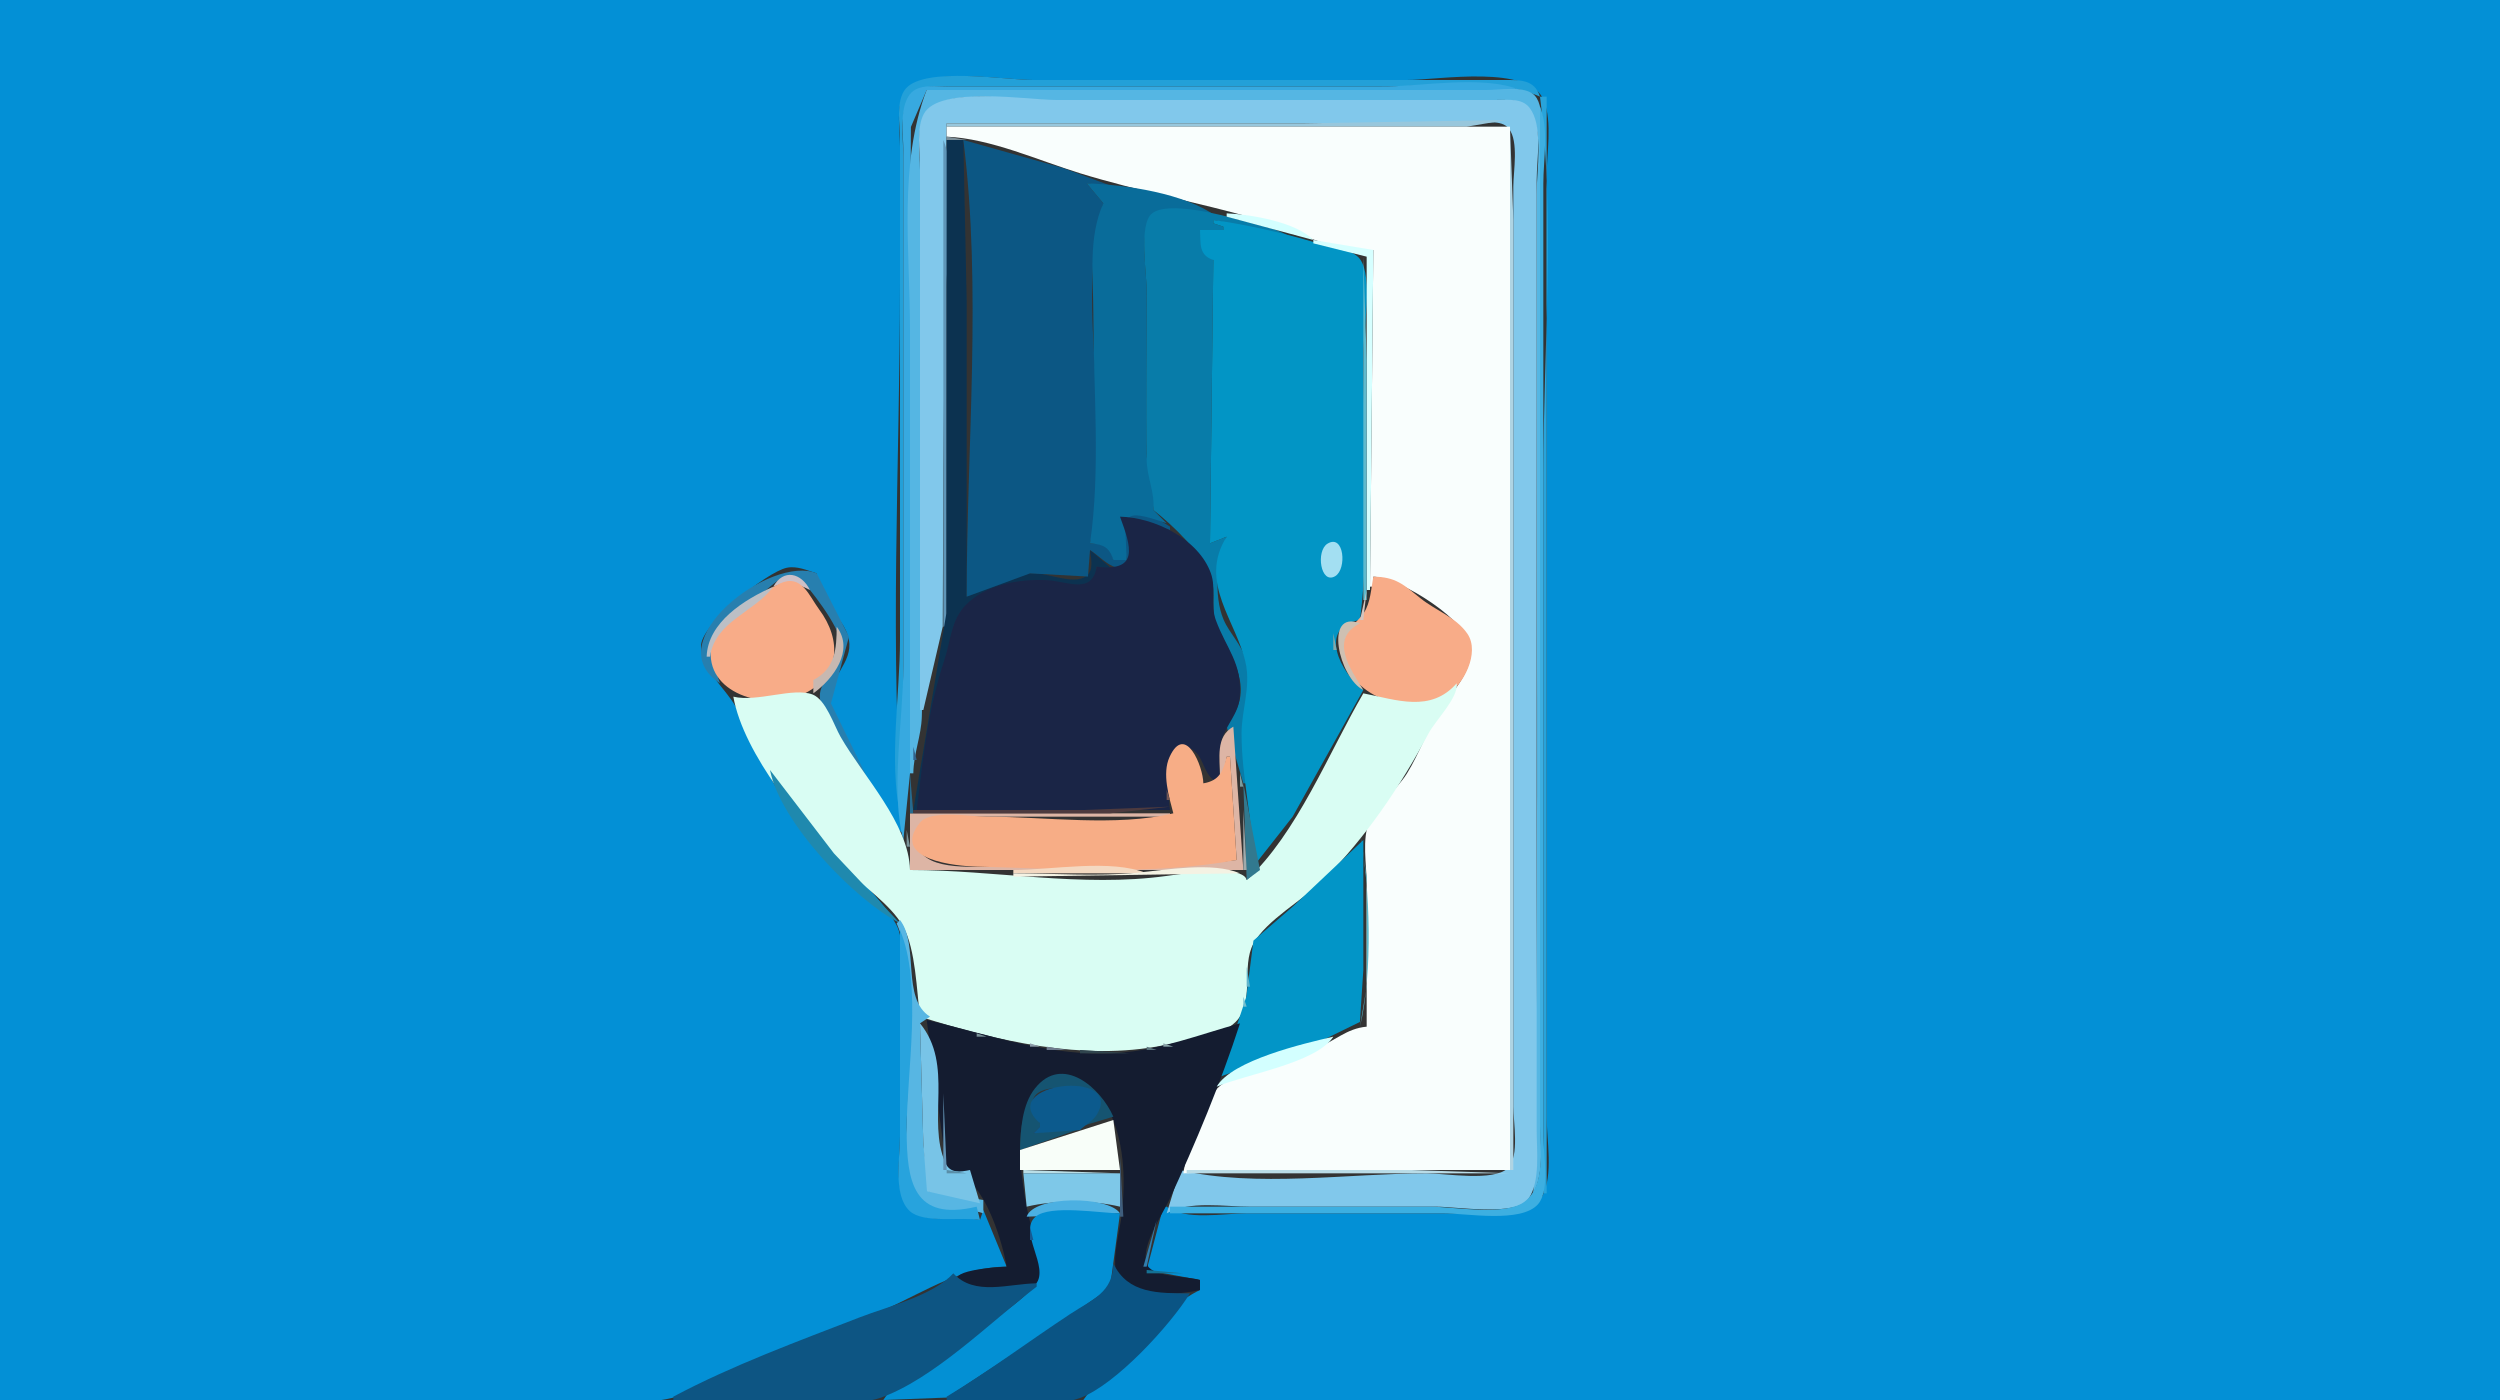 <?xml version="1.0" standalone="yes"?>
<svg width="750" height="420">
<rect width="100%" height="100%" fill="#333333" stroke="none"/>
<path style="fill:#0390d6; stroke:none;" d="M0 0L0 420L135 420C155.577 420 179.807 423.559 200 419.726C207.354 418.33 215.066 413.674 222 410.811C236.622 404.773 251.616 399.128 266 392.613C278.187 387.093 288.588 380 302 380L295 363L294 366C288.185 364.616 278.253 367.158 273.549 363.297C267.879 358.643 270 347.387 270 341L270 296C270 290.588 271.572 282.139 268.821 277.285C261.859 265.004 246.566 255.126 237.687 243.715C230.585 234.589 226.505 222.154 220.742 212.054C217.257 205.949 210.958 201.633 210.319 194.015C209.787 187.675 229.962 171.617 236.004 170.336C239.06 169.687 242.144 171.109 245 172C244.159 181.843 253.112 183.705 254.678 192.001C255.95 198.734 248.602 203.54 248.692 210C248.743 213.674 251.774 217.713 253.498 220.83C258.229 229.381 262.543 244.831 271 250C266.614 195.63 270 139.622 270 85L270 44C270 39.147 268.568 31.427 271.742 27.344C277.544 19.881 301.326 24 310 24L422 24C431.773 24 458.902 19.115 463.231 30.289C465.708 36.681 464 46.216 464 53L464 104L464 278L464 335C464 341.797 466.044 352.706 462.682 358.826C458.309 366.786 444.532 364 437 364L374 364C367.172 364 355.591 366.236 350 362L349 362L344 381L360 384L360 387C348.471 392.522 332.451 409.501 325 420L750 420L750 0L0 0z"/>
<path style="fill:#23a0d8; stroke:none;" d="M270 244L271 244L271 88L271 47C271 41.599 269.748 33.887 272.938 29.148C275.597 25.198 280.857 26 285 26L317 26L415 26C429.753 26 448.305 22.914 462 29C460.33 23.713 455.907 24.008 451 24L420 24L310 24C301.7 24 277.502 19.926 271.742 26.573C268.619 30.177 270 37.585 270 42L270 80L270 192C270 208.106 266.632 228.454 270 244z"/>
<path style="fill:#37a9e0; stroke:none;" d="M271 252L273 232L273 189L273 87L273.274 38.09L278 27L456 27C445.02 22.393 425.944 26 414 26L316 26L285 26C281.301 26 275.498 24.944 272.938 28.318C269.76 32.507 271 40.091 271 45L271 84L271 200C271 215.607 267.062 237.131 271 252z"/>
<path style="fill:#55b6e3; stroke:none;" d="M278 27C269.492 49.097 273 75.147 273 99L273 232L274 232C274.052 226.14 276.381 220.806 276.544 215C277.716 173.184 276 130.889 276 89L276 51C276 45.851 274.753 38.735 277.653 34.189C282.858 26.028 304.461 30 313 30L419 30L448 30C451.971 30.002 456.311 29.46 458.852 33.148C463.147 39.382 461 50.792 461 58L461 120C461 199.323 461.636 278.766 460 358C463.499 351.419 462 342.255 462 335L462 285L462 104L462 47C462 42.4 464.078 30.962 459.682 28.028C456.332 25.792 449.843 27 446 27L411 27L278 27z"/>
<path style="fill:#27a4db; stroke:none;" d="M462 29C466.641 65.723 463 104.966 463 142L463 358L464 358L464 29L462 29z"/>
<path style="fill:#81c8eb; stroke:none;" d="M276 213L277 213L282.826 188L283 141L284 37L411 37C421.333 37 431.667 37.044 442 36.999C445.18 36.985 450.436 35.683 452.682 38.612C455.675 42.514 454 51.346 454 56L454 102L454 281L454 332C454 336.59 455.905 346.888 452.397 350.397C448.208 354.585 433.602 352 428 352C404.814 352 376.548 356.368 354 351L350 364C356.945 360.137 367.249 362 375 362L431 362C436.839 362 454.976 364.978 458.544 359.682C462.146 354.335 461 345.097 461 339L461 291L461 107L461 54C461 47.782 462.918 37.555 458.852 32.318C456.551 29.355 452.329 30.002 449 30L423 30L317 30C308.451 30 281.695 25.587 277.14 34.189C274.834 38.543 276 45.226 276 50L276 85L276 213z"/>
<path style="fill:#3dafe1; stroke:none;" d="M462 32L462 278L462 338C462 344.91 463.711 355.623 457.387 360.486C451.634 364.91 436.045 362 429 362L351 362L351 364L433 364C440.009 364 456.322 367.008 461.397 361.276C465.069 357.127 463 346.217 463 341L463 284L463 106L463 55C463 48.049 464.701 38.436 462 32z"/>
<path style="fill:#98c7dc; stroke:none;" d="M284 37L284 38L410 38L440 38L452 36L391 37L284 37z"/>
<path style="fill:#f9fefd; stroke:none;" d="M284 38L284 41C297.245 41.578 311.368 48.09 324 51.975C341.537 57.369 359.575 60.71 377 65.711C386.9 68.552 401.929 76.542 412 75L411 176L412 176L412 173C419.623 173.184 441.386 186.447 441.303 195.001C441.235 202.045 435.677 207.568 432.101 212.959C428.11 218.976 425.881 225.953 422.115 232C418.977 237.038 413.374 241.122 410.857 246.439C408.493 251.434 410 259.578 410 265L410 308C403.887 308.551 400.486 312.37 394.985 314.373C386.269 317.548 373.557 319.909 366.225 325.6C360.579 329.982 356.033 345.107 355 352L389 351L453 351L453 38L284 38z"/>
<path style="fill:#afd4e3; stroke:none;" d="M453 38L453 351L454 351L454 130L454 66L453 38z"/>
<path style="fill:#7b8e98; stroke:none;" d="M284 41L284 42L290 42L284 41z"/>
<path style="fill:#6096b8; stroke:none;" d="M283 42L283 188L284 188L284 86C284 73.532 287.807 53.456 283 42z"/>
<path style="fill:#0c3250; stroke:none;" d="M284 42L283.91 184L274 243L275 243C277.877 227.501 279.064 213.094 283.63 197.996C285.298 192.478 285.574 186.915 289.634 182.376C300.926 169.75 313.07 178.711 325.852 175.643C328.716 174.955 328.809 172.447 329 170L334 171L327 165C327.296 167.584 328.306 171.229 325.667 172.958C322.033 175.339 315.046 172.218 311 172.039C302.387 171.659 296.931 174.038 290 179L290 90L289 42L284 42z"/>
<path style="fill:#0c5784; stroke:none;" d="M289 42C294.617 86.443 290 134.176 290 179L309 172.015L326.393 172.971L327 165C329.435 166.546 332.285 169.731 335.15 170.288C343.992 172.006 337.483 157.843 336 155L351 159L351 158C348.228 156.195 337.852 149.723 335.708 155.434C334.49 158.68 337.814 164.406 338 168L334 168C333.272 163.638 331.176 163.137 327 163C335.235 131.238 321.779 93.451 331 61L326 55L334 56L319 50.442L289 42z"/>
<path style="fill:#8facc0; stroke:none;" d="M292.667 42.333L293.333 42.667L292.667 42.333z"/>
<path style="fill:#84acbc; stroke:none;" d="M302.667 45.333L303.333 45.667L302.667 45.333z"/>
<path style="fill:#a4c8d9; stroke:none;" d="M309.667 47.333L310.333 47.667L309.667 47.333z"/>
<path style="fill:#7fb2c8; stroke:none;" d="M312.667 48.333L313.333 48.667L312.667 48.333z"/>
<path style="fill:#5f8c9a; stroke:none;" d="M318.667 50.333L319.333 50.667L318.667 50.333z"/>
<path style="fill:#096c9a; stroke:none;" d="M326 55L331 61C326.412 71.252 328 82.852 328 94C328 116.645 330.238 141.137 327 163C330.952 163.301 332.822 164.118 334 168L338 168C337.7 155.221 335.075 151.692 350 157L346 153C347.216 147.299 344.038 141.853 344.001 136C343.896 119.668 344 103.332 344 87C344 81.851 341.494 67.245 346.318 64.028C351.057 60.868 359.806 64.587 365 65C355.549 57.959 337.534 55.401 326 55z"/>
<path style="fill:#a0c7d5; stroke:none;" d="M336.667 55.333L337.333 55.667L336.667 55.333z"/>
<path style="fill:#71a7b7; stroke:none;" d="M342.667 57.333L343.333 57.667L342.667 57.333z"/>
<path style="fill:#71a4ba; stroke:none;" d="M352.667 60.333L353.333 60.667L352.667 60.333z"/>
<path style="fill:#86bfce; stroke:none;" d="M356.667 61.333L357.333 61.667L356.667 61.333z"/>
<path style="fill:#087ca9; stroke:none;" d="M346 153C351.687 157.39 360.84 166.198 363.272 173C365.004 177.843 362.932 183.255 365.164 188C369.552 197.331 376.97 207.361 368 217L368 218L373 235L374 235C373.502 223.409 376.141 209.402 373.725 198.17C372.741 193.593 368.845 190.077 367.049 185.83C364.069 178.78 365.032 167.643 368 161L363 163L364 78L360 69L367 69L367 68L364 67L364 66L387 71C382.605 68.315 376.948 67.395 372 66.001C366.581 64.474 350.417 60.215 345.603 64.028C341.545 67.242 344 82.187 344 87C344 103.992 343.721 121.011 344.005 138C344.092 143.219 346.525 147.788 346 153z"/>
<path style="fill:#7bc2dc; stroke:none;" d="M366.667 64.333L367.333 64.667L366.667 64.333z"/>
<path style="fill:#d3ffff; stroke:none;" d="M368 64L368 65L394 72C388.905 66.643 375.251 64.316 368 64z"/>
<path style="fill:#0295c5; stroke:none;" d="M364 66L364 67L367 68L367 69L360 69C360.231 73.132 359.575 76.531 364 78L363 163L368 161C359.313 174.798 371.077 186.411 373.725 199.09C375.221 206.252 372.481 213.011 372.47 220C372.448 233.468 376 246.465 376 260L387.797 245L409 207C402.289 202.036 394.982 188.101 408 186C411.299 159.893 409 132.321 409 106C409 99.431 411.987 83.03 407.972 77.703C405.795 74.814 400.223 74.497 397 73.492C386.813 70.317 374.509 67.423 364 66z"/>
<path style="fill:#d6ffff; stroke:none;" d="M394 72L394 73L410 77L410 177L411 177L412 75L394 72z"/>
<path style="fill:#7cc1d5; stroke:none;" d="M396.667 73.333L397.333 73.667L396.667 73.333z"/>
<path style="fill:#5ebacd; stroke:none;" d="M409 77L409 180L410 180L410 108L409 77z"/>
<path style="fill:#1a2546; stroke:none;" d="M336 155C339.33 164.044 341.84 171.577 329 170C327.639 178.535 320.122 174.317 314 174.039C305.743 173.665 295.602 175.327 289.634 181.598C285.229 186.227 285.214 192.293 283.311 197.996C278.342 212.892 276.972 227.397 275 243L351 243C350.533 239.303 347.84 220.918 356.801 224.407C361.743 226.332 360.422 233.239 366 235C366 230.851 365.342 226.033 366.509 222.015C367.892 217.254 371.578 214.227 371.946 209C372.665 198.79 367.992 194.83 364.738 186C363.085 181.514 364.881 176.501 363.272 172C359.579 161.67 346.347 155.243 336 155z"/>
<path style="fill:#a3dff2; stroke:none;" d="M398.274 163.086C394.67 165.253 396.164 175.499 400.58 172.839C404.102 170.717 403.27 160.083 398.274 163.086z"/>
<path style="fill:#277faf; stroke:none;" d="M216 205C210.931 190.831 215.324 188.013 226.985 179.441C231.258 176.301 236.396 169.101 241.487 175.149C244.999 179.322 253.811 190.641 252.576 196C251.496 200.691 245.77 204.152 245.954 209C246.261 217.072 255.657 228.437 260 235L261 235L249.289 211L254.696 191.004L245 172C231.375 166.227 196.783 192.564 216 205z"/>
<path style="fill:#cdc0c7; stroke:none;" d="M232 176C236.42 174.233 238.82 174.913 243 177C240.411 171.867 235.033 170.5 232 176z"/>
<path style="fill:#f8ac88; stroke:none;" d="M412 173C411.333 176.538 411.181 180.804 409.143 183.871C406.839 187.339 403.406 188.389 403.062 193.005C401.93 208.23 421.963 215.593 433.816 208.697C439.077 205.636 444.039 195.79 440.254 190.171C436.903 185.197 430.674 183.149 426.174 179.511C421.115 175.422 418.773 173.061 412 173M234 175.042C228.158 177.75 214.355 187.152 213.361 194.001C211.294 208.247 229.823 213.043 239.946 208.714C252.52 203.337 252.539 191.914 245.718 182.791C242.746 178.815 240.486 172.037 234 175.042z"/>
<path style="fill:#bcbfc5; stroke:none;" d="M212 197L213 197C214.557 186.338 226.211 183.797 232 176C223.312 179.848 212.328 186.687 212 197z"/>
<path style="fill:#d2c5c0; stroke:none;" d="M410 177L408 186L409 186L410 177z"/>
<path style="fill:#cec0b2; stroke:none;" d="M409 207C405.126 200.716 398.667 191.707 408 187C397.007 182.765 401.681 203.408 409 207z"/>
<path style="fill:#c7b8b1; stroke:none;" d="M251 188C250.996 194.686 250.549 200.651 244 204L244 208C250.004 203.679 256.401 195.129 251 188z"/>
<path style="fill:#48749a; stroke:none;" d="M282.333 190.667L282.667 191.333L282.333 190.667z"/>
<path style="fill:#85a9aa; stroke:none;" d="M400 190L400 195L401 195L400 190z"/>
<path style="fill:#ccc1ba; stroke:none;" d="M213 198L220 210L213 198z"/>
<path style="fill:#406d8d; stroke:none;" d="M279.333 200.667L279.667 201.333L279.333 200.667z"/>
<path style="fill:#497ea1; stroke:none;" d="M216 205L218 208L216 205z"/>
<path style="fill:#d9fdf3; stroke:none;" d="M437 205C429.164 213.911 418.957 209.938 409 208C398.701 225.645 389.117 250.046 374 264C372.98 259.339 354.654 262.131 350 262.778C324.648 266.299 298.386 261 273 261C272.672 247.057 258.887 232.808 252.15 221C250.179 217.545 247.738 209.878 243.787 208.356C237.964 206.114 227.185 210.711 220 209C223.095 226.354 241.018 247.697 253.015 260C258.402 265.525 267.291 271.301 270.987 278.039C274.705 284.818 275.005 297.297 276 305C299.013 312.244 324.846 318.43 349 313.6C355.481 312.304 365.79 311.464 370.683 306.581C376.551 300.725 372.28 289.919 376.027 283.093C379.908 276.024 391.18 269.829 397 264C409.865 251.115 420.076 235.934 428.573 220.015C430.723 215.986 437.598 209.269 437 205z"/>
<path style="fill:#ddb5a5; stroke:none;" d="M366 233L367 233L368 227L369 227L371 258C346.576 261.087 321.612 260.04 297 260C289.574 259.988 273.512 261.282 275.153 250.044C276.217 242.756 287.749 245 293 245L351 245L351 244L273 244L273 261L373 261L370 218C364.576 220.991 366 227.529 366 233z"/>
<path style="fill:#f7ad86; stroke:none;" d="M352 244C334.77 248.102 313.698 245 296 245C291.472 245 279.169 242.859 276.028 246.742C266.864 258.069 287.009 259.839 293 259.985C318.217 260.603 346.169 262.61 371 258L369 227L368 227C366.926 231.453 365.766 234.223 361 235C360.955 229.956 355.585 216.754 350.858 227.109C348.566 232.131 350.701 238.978 352 244z"/>
<path style="fill:#31638d; stroke:none;" d="M274 224L274 228L275 228L274 224z"/>
<path style="fill:#1f89ae; stroke:none;" d="M231 231C234.038 246.708 256.28 269.883 270 277L250.174 256L231 231z"/>
<path style="fill:#256a8e; stroke:none;" d="M273 232L273 244L274 244L273 232z"/>
<path style="fill:#714c44; stroke:none;" d="M361 232L363 235L361 232z"/>
<path style="fill:#7b9b9c; stroke:none;" d="M372 232L372 236L373 236L372 232z"/>
<path style="fill:#32798f; stroke:none;" d="M373 235L374 264L378 261L373 235z"/>
<path style="fill:#735654; stroke:none;" d="M350 237L350 240L351 240L350 237z"/>
<path style="fill:#4d3a3e; stroke:none;" d="M351 242L325 243L274 243L274 244L333 244L351 242z"/>
<path style="fill:#9faaab; stroke:none;" d="M373 243L373 261L374 261L373 243z"/>
<path style="fill:#799398; stroke:none;" d="M272 249L272 254L273 254L272 249z"/>
<path style="fill:#5bbacc; stroke:none;" d="M408 250C411.062 266.496 411.891 291.655 408 308L410 296L410 263L408 250z"/>
<path style="fill:#0295c7; stroke:none;" d="M366 323L397 311.95L407.972 306.581L409 291L409 252L388 271.829L376.028 282.184L373.901 299L366 323z"/>
<path style="fill:#f3d9c2; stroke:none;" d="M304 261L304 262L344 262C333.488 257.589 315.434 261 304 261z"/>
<path style="fill:#f4f2e3; stroke:none;" d="M304 262L304 263L372 262C363.607 258.478 349.907 260.983 341 261.83C328.86 262.986 316.195 262 304 262z"/>
<path style="fill:#57b6e3; stroke:none;" d="M270 276L269 277C276.119 293.801 272 318.037 272 336C272 342.457 269.649 354.676 274.318 359.772C279.544 365.475 288.473 361.617 295 364L295 360L278.718 357.397L277 343L276 307L279 305C270.346 299.546 275.808 283.55 270 276z"/>
<path style="fill:#27a3dd; stroke:none;" d="M270 279L270 341C270 347.203 267.821 358.534 272.899 363.297C277.03 367.171 288.492 364.977 294 366L293 362C273.983 366.528 272 354.567 272 339C272 321.483 276.863 295.318 270 279z"/>
<path style="fill:#60b5cb; stroke:none;" d="M374 290L374 296L375 296L374 290z"/>
<path style="fill:#70bdce; stroke:none;" d="M373 299L373 302L374 302L373 299z"/>
<path style="fill:#141c30; stroke:none;" d="M278 306L284 351C294.322 351.336 300.377 370.897 302 380C300.181 380 280.926 381.239 289.323 385.397C295.555 388.484 306.285 385.019 313 385C312.135 376.369 308.808 367.696 307.439 359C305.942 349.487 304.554 337.945 309.378 329.093C315.956 317.023 328.642 324.474 333.085 334C337.567 343.61 337.737 355.711 336.271 366C335.616 370.594 332.837 380.352 336.028 384.397C340.126 389.592 354.489 388.312 360 387L360 384C356.281 382.821 346.173 383.175 344.283 379.682C341.602 374.727 348.709 364.428 350.766 360C358.714 342.889 366.202 324.948 372 307C359.496 310.446 348.2 315.007 335 315.91C315.536 317.242 296.612 310.306 278 306z"/>
<path style="fill:#78c4e7; stroke:none;" d="M276 307L277 343L278.093 357.397L294 361L291 351C288.133 351.592 285.039 352.125 283.603 348.851C277.955 335.972 286.275 319.539 276 307z"/>
<path style="fill:#adc6c9; stroke:none;" d="M283.667 307.333L284.333 307.667L283.667 307.333z"/>
<path style="fill:#8fa7ad; stroke:none;" d="M286.667 308.333L287.333 308.667L286.667 308.333z"/>
<path style="fill:#447395; stroke:none;" d="M278.333 310.667L278.667 311.333L278.333 310.667z"/>
<path style="fill:#799197; stroke:none;" d="M293 310L293 311L296 311L293 310z"/>
<path style="fill:#4b6069; stroke:none;" d="M362.667 310.333L363.333 310.667L362.667 310.333z"/>
<path style="fill:#91cad7; stroke:none;" d="M400.667 310.333L401.333 310.667L400.667 310.333z"/>
<path style="fill:#92a8ae; stroke:none;" d="M298.667 311.333L299.333 311.667L298.667 311.333z"/>
<path style="fill:#8ea1aa; stroke:none;" d="M358.667 311.333L359.333 311.667L358.667 311.333z"/>
<path style="fill:#d3ffff; stroke:none;" d="M365 326C373.651 322.309 395.039 318.879 400 311C391.216 313.033 369.592 318.057 365 326z"/>
<path style="fill:#5f727c; stroke:none;" d="M302.667 312.333L303.333 312.667L302.667 312.333z"/>
<path style="fill:#a4bcc2; stroke:none;" d="M304.667 312.333L305.333 312.667L304.667 312.333z"/>
<path style="fill:#8fa2ab; stroke:none;" d="M354.667 312.333L355.333 312.667L354.667 312.333z"/>
<path style="fill:#8c9ca9; stroke:none;" d="M309 313L309 314L312 314L309 313z"/>
<path style="fill:#8aa5a9; stroke:none;" d="M349 313L349 314L352 314L349 313z"/>
<path style="fill:#578ca3; stroke:none;" d="M279.333 314.667L279.667 315.333L279.333 314.667z"/>
<path style="fill:#6f7c8e; stroke:none;" d="M314 314L314 315L320 315L314 314z"/>
<path style="fill:#5c747c; stroke:none;" d="M344 314L344 315L347 315L344 314z"/>
<path style="fill:#30454e; stroke:none;" d="M324 315L324 316L339 316L324 315z"/>
<path style="fill:#155471; stroke:none;" d="M306 345L323 339L323 338L310 340L312 338L312 337C299.042 318.29 345.355 328.335 324 337L324 338L334 335C330.249 326.419 318.729 316.114 310.479 326.532C306.62 331.406 306.123 339.023 306 345z"/>
<path style="fill:#5880a0; stroke:none;" d="M282.333 324.667L282.667 325.333L282.333 324.667z"/>
<path style="fill:#0c5a8d; stroke:none;" d="M312 337L312 338L310 340L324 339C325.468 337.533 327.859 336.277 328.958 334.519C337.802 320.377 298.299 324.836 312 337z"/>
<path style="fill:#6394b6; stroke:none;" d="M283 328L283 351L284 351L283 328z"/>
<path style="fill:#7a97a9; stroke:none;" d="M332.667 335.333L333.333 335.667L332.667 335.333z"/>
<path style="fill:#f8fef9; stroke:none;" d="M306 345L306 351L336 351L334 336L306 345z"/>
<path style="fill:#b1b5bd; stroke:none;" d="M360.333 336.667L360.667 337.333L360.333 336.667z"/>
<path style="fill:#98a0a8; stroke:none;" d="M334.333 337.667L334.667 338.333L334.333 337.667z"/>
<path style="fill:#87b2c1; stroke:none;" d="M318.667 340.333L319.333 340.667L318.667 340.333z"/>
<path style="fill:#687079; stroke:none;" d="M335.333 341.667L335.667 342.333L335.333 341.667z"/>
<path style="fill:#88a6b3; stroke:none;" d="M307.667 344.333L308.333 344.667L307.667 344.333z"/>
<path style="fill:#3f5e7d; stroke:none;" d="M336 347L336 365L337 365L336 347z"/>
<path style="fill:#598ea8; stroke:none;" d="M284 351L284 352L290 352L284 351z"/>
<path style="fill:#b9dee6; stroke:none;" d="M307 351L307 352L336 352L307 351z"/>
<path style="fill:#b9dce7; stroke:none;" d="M356 351L356 352L453 352L423 351L356 351z"/>
<path style="fill:#7ec8e8; stroke:none;" d="M307 352L308 362C316.432 359.993 327.568 359.993 336 362L336 352L307 352z"/>
<path style="fill:#6893ae; stroke:none;" d="M292.333 354.667L292.667 355.333L292.333 354.667z"/>
<path style="fill:#4bb0e2; stroke:none;" d="M308 365L336 364C332.567 358.705 310.126 358.594 308 365z"/>
<path style="fill:#0390d4; stroke:none;" d="M265 420L284 419.273L313 400.298L332.973 386.405L336 364C330.338 364 315.04 361.285 310.643 365.028C305.347 369.535 315.005 380.132 310.728 385.239C298.931 399.327 274.937 404.465 265 420z"/>
<path style="fill:#317ead; stroke:none;" d="M347 366L343 380L344 380L347 366z"/>
<path style="fill:#175990; stroke:none;" d="M309 368L309 372L310 372L309 368z"/>
<path style="fill:#0a5484; stroke:none;" d="M334 379C333.895 387.85 327.691 389.82 321 394.241C308.638 402.408 296.684 411.336 284 419L284 420C295.516 420 313.192 423.366 324 419.397C334.728 415.457 351.109 397.516 357 388C347.499 388 338.291 388.169 334 379z"/>
<path style="fill:#157194; stroke:none;" d="M344 381L344 382L355 382L344 381z"/>
<path style="fill:#0d5583; stroke:none;" d="M286 382C279.857 388.721 266.438 391.903 258 395.169C239.489 402.335 219.51 409.665 202 419L202 420L244 420C250.019 420 258.091 421.396 263.83 419.441C279.876 413.973 297.483 396.27 311 386L311 385C302.62 385.069 292.38 388.964 286 382z"/>
</svg>
